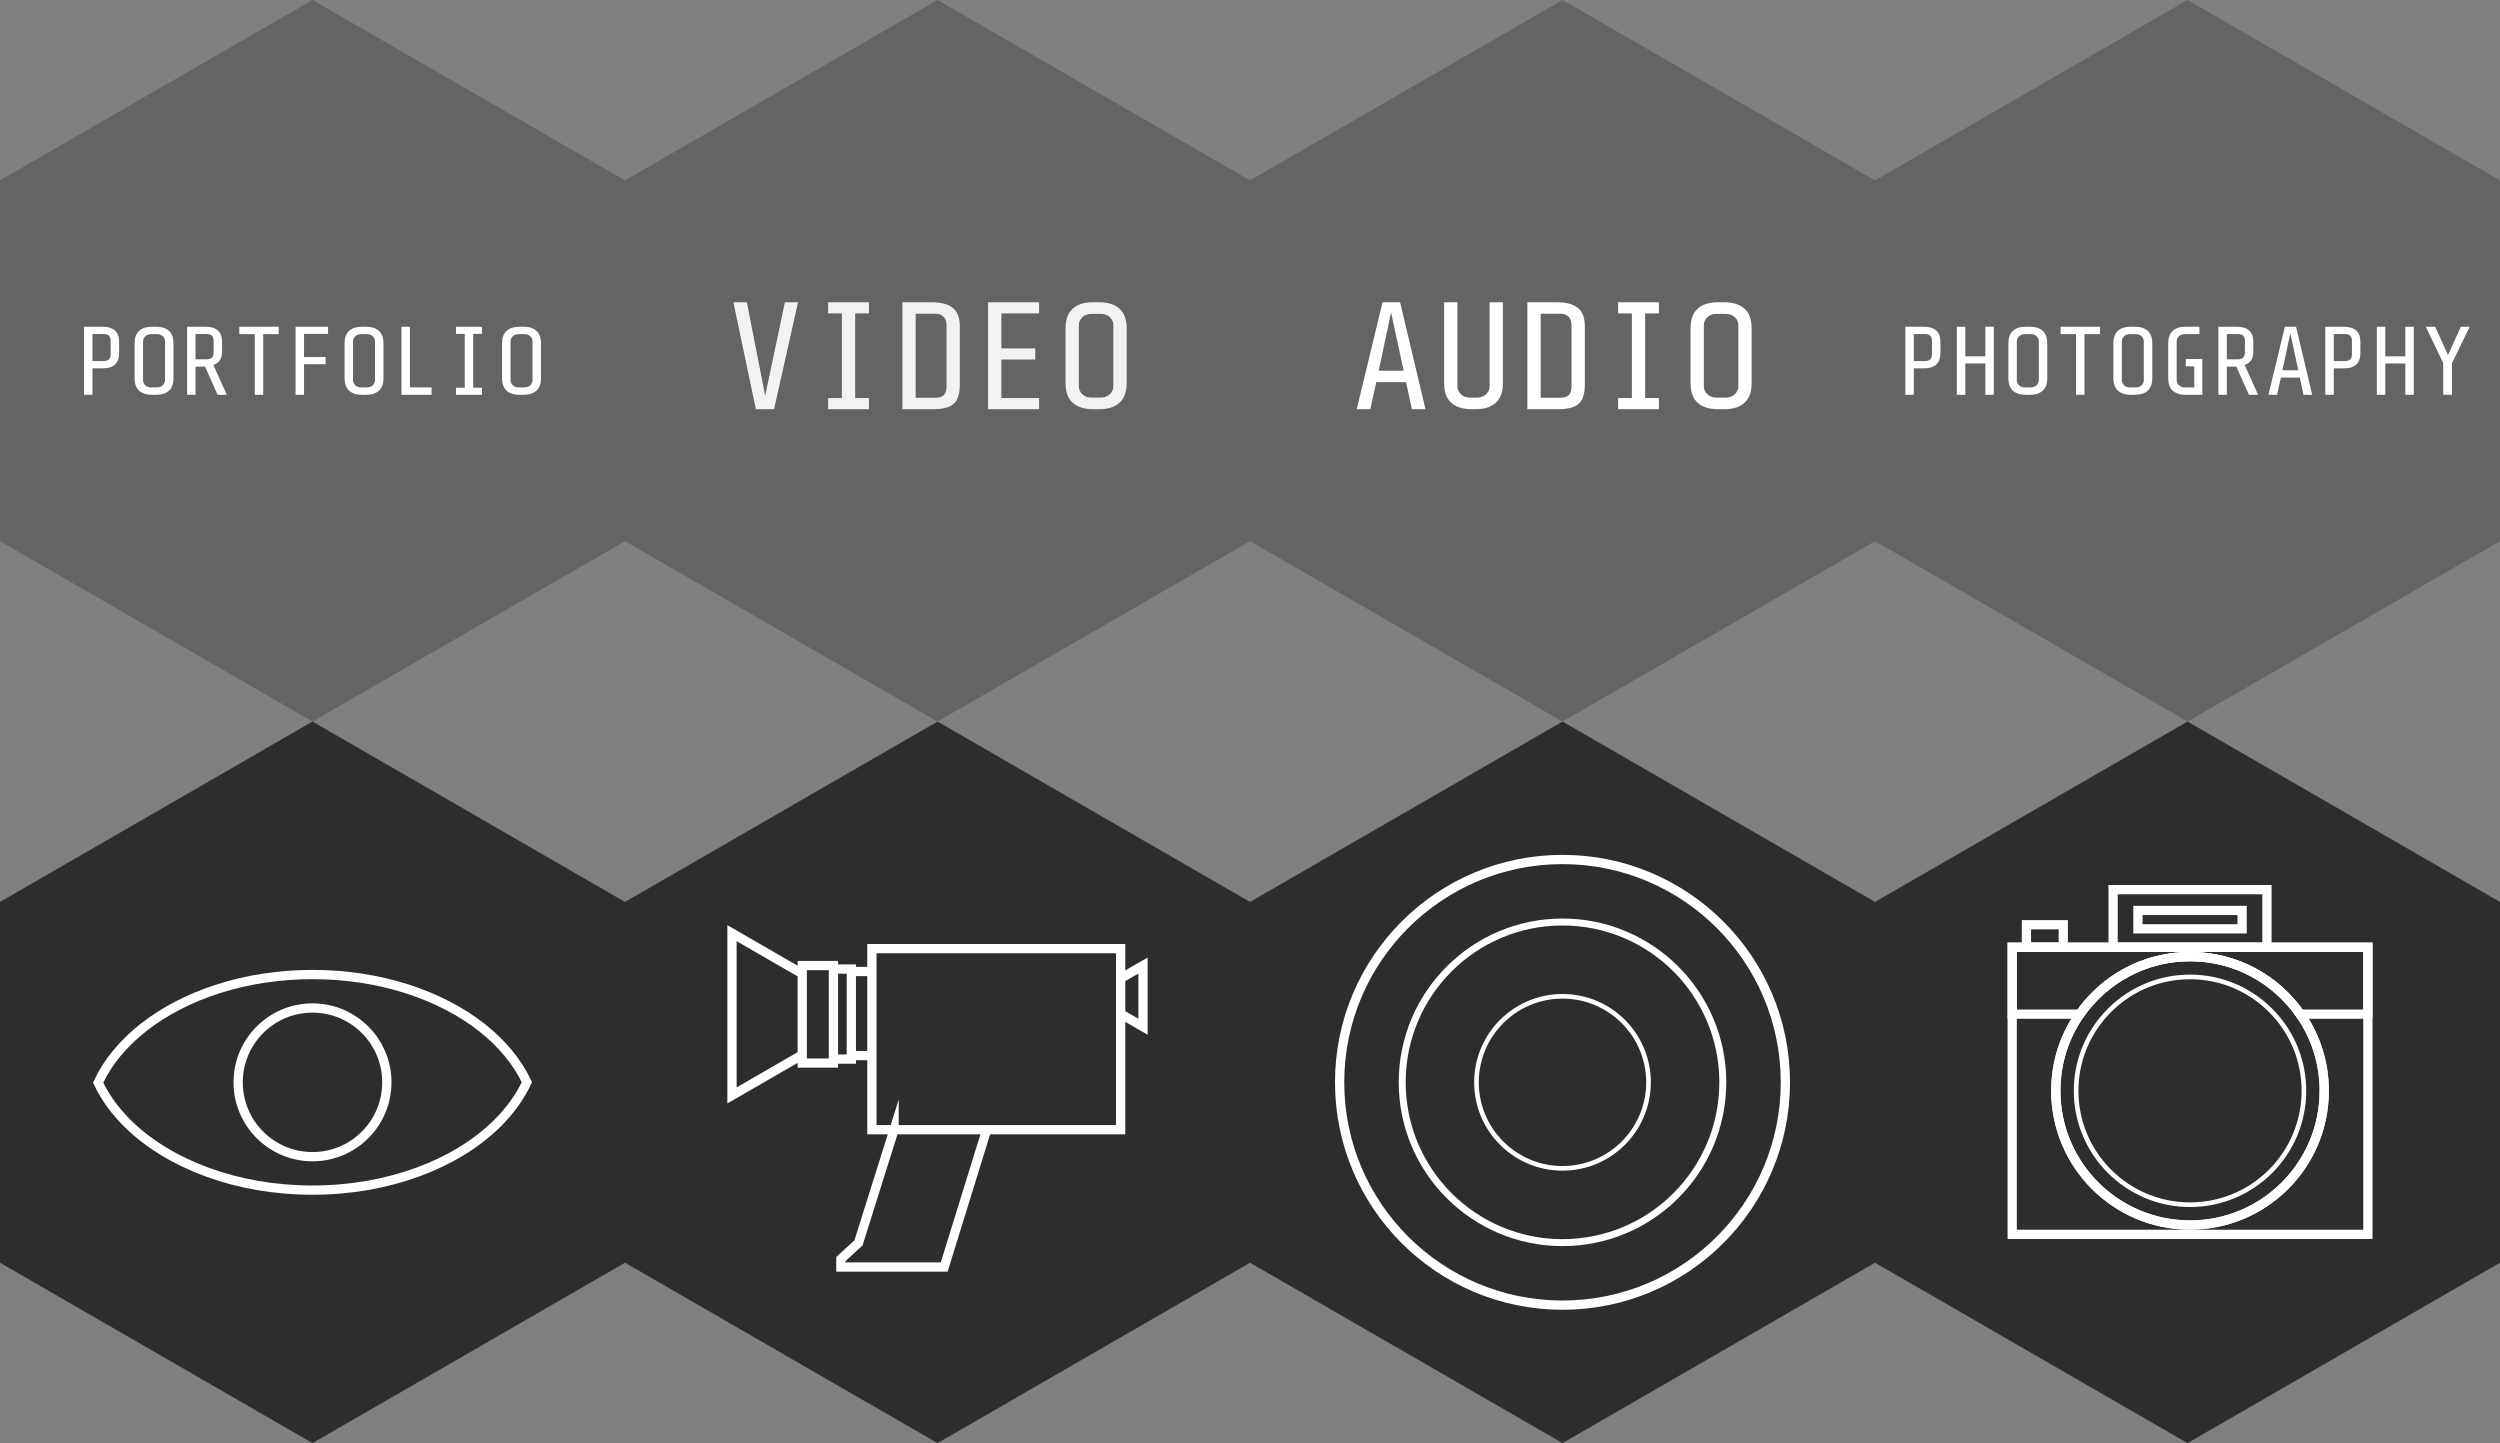 <?xml version="1.0" encoding="utf-8"?>
<!-- Generator: Adobe Illustrator 15.0.0, SVG Export Plug-In . SVG Version: 6.00 Build 0)  -->
<!DOCTYPE svg PUBLIC "-//W3C//DTD SVG 1.1//EN" "http://www.w3.org/Graphics/SVG/1.1/DTD/svg11.dtd">
<svg version="1.1" id="Layer_1" xmlns="http://www.w3.org/2000/svg" xmlns:xlink="http://www.w3.org/1999/xlink" x="0px" y="0px"
	 width="540px" height="311.709px" viewBox="-90 -51.951 540 311.709" enable-background="new -90 -51.951 540 311.709"
	 xml:space="preserve">
<rect x="-90" y="-51.951" width="540" height="311.709" fill="#808080" stroke="none"/>
<g id="Visual">
	<polygon fill="#2D2D2D" points="-90,142.866 -22.5,103.905 45,142.866 45,220.796 -22.5,259.758 -90,220.796 	"/>
	<g>
		<path fill="#2D2D2D" stroke="#FFFFFF" stroke-width="2" stroke-miterlimit="10" d="M23.804,181.807
			c-1.524,3.271-3.764,6.324-6.575,9.078c-8.821,8.612-23.338,14.23-39.75,14.23c-16.361,0-30.833-5.588-39.666-14.15
			c-2.828-2.742-5.075-5.797-6.616-9.069c2.072-4.468,5.468-8.53,9.854-11.965c8.912-6.983,21.945-11.384,36.469-11.384
			c14.541,0,27.592,4.416,36.512,11.413C18.369,173.369,21.732,177.389,23.804,181.807z"/>
		<circle fill="#2D2D2D" stroke="#FFFFFF" stroke-width="2" stroke-miterlimit="10" cx="-22.5" cy="181.833" r="16.058"/>
	</g>
</g>
<g id="Audio_1_">
	<polygon fill="#2D2D2D" points="180,142.866 247.5,103.905 315,142.866 315,220.796 247.5,259.758 180,220.796 	"/>
	<circle fill="none" stroke="#FFFFFF" stroke-miterlimit="10" cx="247.5" cy="181.831" r="18.58"/>
	
		<ellipse fill="none" stroke="#FFFFFF" stroke-width="1.5" stroke-miterlimit="10" cx="247.5" cy="181.83" rx="34.625" ry="34.625"/>
	<ellipse fill="none" stroke="#FFFFFF" stroke-width="2" stroke-miterlimit="10" cx="247.5" cy="181.83" rx="48.141" ry="48.13"/>
</g>
<g id="Video_1_">
	<polygon fill="#2D2D2D" points="45,142.866 112.5,103.905 180,142.866 180,220.796 112.5,259.758 45,220.796 	"/>
	<path fill="#2D2D2D" stroke="#FFFFFF" stroke-width="2" stroke-miterlimit="10" d="M98.331,167.063v-14.109h53.729v39.114H98.331
		v-24.855 M68.113,149.616v35.042l15.173-8.763v-17.52L68.113,149.616z M103.121,192.068l-7.684,24.434l-3.807,3.507v1.72h22.316
		l9.176-29.66H103.121z M152.06,159.393v7.649l4.827,2.783v-13.219L152.06,159.393z M83.286,156.61v21.062h6.733V156.61H83.286z
		 M90.02,157.363v19.45h3.868v-19.45H90.02z M93.888,157.896v18.161h4.442v-18.161H93.888z"/>
</g>
<g id="Photography_1_">
	<polygon fill="#2D2D2D" points="315,142.866 382.5,103.905 450,142.866 450,220.796 382.5,259.758 315,220.796 	"/>
	<g id="camera_1_">
		
			<rect x="344.634" y="152.652" fill="none" stroke="#FFFFFF" stroke-width="2" stroke-miterlimit="10" width="76.831" height="62.016"/>
		<path fill="none" stroke="#FFFFFF" stroke-width="2" stroke-miterlimit="10" d="M412.034,183.659
			c0,16.014-12.973,28.995-28.985,28.995c-16.015,0-28.998-12.981-28.998-28.995c0-6.158,1.921-11.865,5.203-16.55
			c5.234-7.523,13.939-12.437,23.795-12.437c9.857,0,18.559,4.913,23.782,12.437C410.115,171.794,412.034,177.501,412.034,183.659z"
			/>
		
			<rect x="366.431" y="140.215" fill="none" stroke="#FFFFFF" stroke-width="2" stroke-miterlimit="10" width="33.229" height="12.445"/>
		
			<rect x="371.795" y="144.703" fill="none" stroke="#FFFFFF" stroke-width="2" stroke-miterlimit="10" width="22.5" height="3.976"/>
		<path fill="none" stroke="#FFFFFF" stroke-width="2" stroke-miterlimit="10" d="M406.834,167.11
			c-5.223-7.523-13.928-12.437-23.781-12.437c-9.855,0-18.562,4.913-23.795,12.437c-3.283,4.685-5.203,10.392-5.203,16.55
			c0,16.014,12.982,28.995,28.998,28.995c16.012,0,28.984-12.981,28.984-28.995C412.034,177.501,410.115,171.794,406.834,167.11z"/>
		<path fill="none" stroke="#FFFFFF" stroke-miterlimit="10" d="M383.049,208.266c-13.586,0-24.607-11.021-24.607-24.604
			c0-6.366,2.428-12.185,6.42-16.553c4.49-4.939,10.977-8.045,18.188-8.045c7.212,0,13.687,3.105,18.187,8.045
			c3.984,4.368,6.41,10.187,6.41,16.553C407.646,197.244,396.637,208.266,383.049,208.266z"/>
		
			<rect x="347.71" y="147.791" fill="none" stroke="#FFFFFF" stroke-width="2" stroke-miterlimit="10" width="7.957" height="4.866"/>
		<path fill="none" stroke="#FFFFFF" stroke-width="2" stroke-miterlimit="10" d="M421.465,152.652v14.458h-14.631
			c-5.223-7.521-13.928-12.437-23.781-12.437c-9.855,0-18.562,4.916-23.795,12.437h-14.621v-14.458H421.465z"/>
	</g>
</g>
<g id="design">
	<polygon fill="#636464" points="-90,-12.987 -22.5,-51.951 45,-12.987 45,64.94 -22.5,103.902 -90,64.94 	"/>
	<g id="design_1_" display="none" enable-background="new    ">
		<path display="inline" fill="#FFFFFF" d="M58.748,67.563c0,0.946-0.218,1.616-0.652,2.014c-0.436,0.396-1.152,0.594-2.153,0.594
			h-3.398V58.619h3.2c0.99,0,1.738,0.202,2.244,0.604s0.76,1.059,0.76,1.972V67.563z M57.312,67.728v-6.683
			c0-0.363-0.11-0.651-0.33-0.866c-0.221-0.215-0.512-0.321-0.875-0.321h-2.128v9.074h2.111c0.419,0,0.726-0.096,0.924-0.288
			S57.312,68.147,57.312,67.728z"/>
		<path display="inline" fill="#FFFFFF" d="M67.311,70.17h-5.512V58.619h5.512v1.205h-4.076v3.778h3.664v1.204h-3.664v4.157h4.076
			V70.17z"/>
		<path display="inline" fill="#FFFFFF" d="M76.253,67.365c0,0.936-0.255,1.638-0.767,2.105c-0.512,0.467-1.246,0.7-2.203,0.7H70.94
			v-1.254h2.509c0.405,0,0.735-0.12,0.989-0.363c0.253-0.24,0.379-0.533,0.379-0.874v-1.716c0-0.329-0.085-0.597-0.255-0.799
			c-0.17-0.204-0.427-0.306-0.768-0.306h-0.496c-0.814,0-1.457-0.239-1.93-0.718c-0.474-0.479-0.709-1.174-0.709-2.088v-0.627
			c0-0.935,0.256-1.636,0.768-2.104c0.511-0.467,1.244-0.702,2.202-0.702h2.358v1.255h-2.523c-0.406,0-0.736,0.121-0.99,0.362
			c-0.254,0.242-0.379,0.534-0.379,0.874v1.254c0,0.342,0.109,0.625,0.329,0.85c0.22,0.227,0.506,0.339,0.858,0.339h0.495
			c0.781,0,1.389,0.226,1.823,0.677c0.434,0.451,0.651,1.133,0.651,2.046V67.365z"/>
		<path display="inline" fill="#FFFFFF" d="M84.569,70.17h-4.405v-1.205h1.484v-9.141h-1.484v-1.205h4.405v1.205h-1.485v9.141h1.485
			V70.17z"/>
		<path display="inline" fill="#FFFFFF" d="M94.172,70.17h-2.821c-0.956,0-1.691-0.234-2.203-0.701
			c-0.511-0.468-0.767-1.17-0.767-2.105v-5.939c0-0.935,0.256-1.637,0.767-2.104c0.512-0.467,1.247-0.702,2.203-0.702h2.326v1.255
			h-2.491c-0.407,0-0.737,0.12-0.989,0.362c-0.253,0.242-0.38,0.534-0.38,0.874v6.567c0,0.341,0.126,0.633,0.38,0.874
			c0.252,0.242,0.582,0.363,0.989,0.363h1.617v-3.58h-1.436v-1.236h2.805V70.17L94.172,70.17z"/>
		<path display="inline" fill="#FFFFFF" d="M103.33,70.17h-2.359L98.38,59.84v10.33h-1.337V58.619h2.344l2.606,10.33v-10.33h1.337
			V70.17L103.33,70.17z"/>
	</g>
	<g id="portfolio">
		<path fill="#FFFFFF" d="M-64.269,24.295c0,2.212-1.19,3.318-3.569,3.318h-2.185v5.712h-1.827v-14.7h3.969
			c2.408,0,3.612,1.092,3.612,3.275V24.295z M-66.096,24.506v-2.794c0-0.532-0.123-0.917-0.367-1.155
			c-0.245-0.238-0.634-0.356-1.166-0.356h-2.394v5.838h2.394c0.532,0,0.921-0.123,1.166-0.367
			C-66.219,25.426-66.096,25.037-66.096,24.506z"/>
		<path fill="#FFFFFF" d="M-52.529,29.756c0,1.189-0.326,2.082-0.977,2.677s-1.586,0.893-2.805,0.893h-0.839
			c-1.219,0-2.153-0.298-2.804-0.893c-0.651-0.595-0.977-1.487-0.977-2.677v-7.561c0-1.19,0.325-2.082,0.977-2.678
			c0.65-0.595,1.585-0.893,2.804-0.893h0.839c1.219,0,2.154,0.298,2.805,0.893c0.65,0.596,0.977,1.487,0.977,2.678V29.756z
			 M-54.356,30.155v-8.358c0-0.434-0.161-0.805-0.483-1.113c-0.322-0.308-0.742-0.462-1.26-0.462h-1.26
			c-0.518,0-0.938,0.154-1.261,0.462c-0.322,0.309-0.482,0.68-0.482,1.113v8.358c0,0.434,0.16,0.805,0.482,1.113
			c0.322,0.308,0.743,0.462,1.261,0.462h1.26c0.518,0,0.938-0.154,1.26-0.462C-54.518,30.959-54.356,30.588-54.356,30.155z"/>
		<path fill="#FFFFFF" d="M-47.763,27.236v6.09h-1.827v-14.7h3.948c2.408,0,3.612,1.092,3.612,3.275v2.017
			c0,1.582-0.63,2.569-1.891,2.961l2.919,6.447h-1.995l-2.709-6.09H-47.763z M-43.856,24.127v-2.415
			c0-0.532-0.122-0.917-0.368-1.155c-0.245-0.238-0.633-0.356-1.165-0.356h-2.373v5.46h2.373c0.532,0,0.92-0.123,1.165-0.367
			C-43.979,25.048-43.856,24.659-43.856,24.127z"/>
		<path fill="#FFFFFF" d="M-29.809,20.221h-3.338v13.104h-1.827V20.221h-3.339v-1.596h8.504V20.221z"/>
		<path fill="#FFFFFF" d="M-19.14,20.158h-5.187v5.019h4.661v1.533h-4.661v6.615h-1.828v-14.7h7.015V20.158z"/>
		<path fill="#FFFFFF" d="M-7.17,29.756c0,1.189-0.326,2.082-0.977,2.677c-0.651,0.595-1.586,0.893-2.803,0.893h-0.842
			c-1.217,0-2.151-0.298-2.803-0.893c-0.65-0.595-0.977-1.487-0.977-2.677v-7.561c0-1.19,0.326-2.082,0.977-2.678
			c0.651-0.595,1.586-0.893,2.803-0.893h0.842c1.217,0,2.151,0.298,2.803,0.893c0.65,0.596,0.977,1.487,0.977,2.678V29.756z
			 M-8.997,30.155v-8.358c0-0.434-0.161-0.805-0.483-1.113c-0.322-0.308-0.742-0.462-1.26-0.462H-12
			c-0.519,0-0.938,0.154-1.26,0.462c-0.322,0.309-0.483,0.68-0.483,1.113v8.358c0,0.434,0.161,0.805,0.483,1.113
			c0.321,0.308,0.741,0.462,1.26,0.462h1.26c0.518,0,0.938-0.154,1.26-0.462C-9.158,30.959-8.997,30.588-8.997,30.155z"/>
		<path fill="#FFFFFF" d="M3.225,33.325h-6.51v-14.7h1.826V31.73h4.684V33.325z"/>
		<path fill="#FFFFFF" d="M14.103,33.325H8.496v-1.533h1.89V20.158h-1.89v-1.533h5.606v1.533h-1.89v11.634h1.89V33.325z"/>
		<path fill="#FFFFFF" d="M26.85,29.756c0,1.189-0.326,2.082-0.977,2.677c-0.651,0.595-1.586,0.893-2.803,0.893h-0.842
			c-1.217,0-2.151-0.298-2.803-0.893c-0.65-0.595-0.977-1.487-0.977-2.677v-7.561c0-1.19,0.326-2.082,0.977-2.678
			c0.651-0.595,1.586-0.893,2.803-0.893h0.842c1.217,0,2.151,0.298,2.803,0.893c0.65,0.596,0.977,1.487,0.977,2.678V29.756z
			 M25.022,30.155v-8.358c0-0.434-0.161-0.805-0.483-1.113c-0.322-0.308-0.742-0.462-1.26-0.462h-1.26
			c-0.519,0-0.938,0.154-1.26,0.462c-0.322,0.309-0.483,0.68-0.483,1.113v8.358c0,0.434,0.161,0.805,0.483,1.113
			c0.321,0.308,0.741,0.462,1.26,0.462h1.26c0.518,0,0.938-0.154,1.26-0.462C24.861,30.959,25.022,30.588,25.022,30.155z"/>
	</g>
</g>
<g id="photo">
	<polygon fill="#636464" points="315,-12.988 382.503,-51.952 450,-12.988 450,64.94 382.503,103.903 315,64.94 	"/>
	<g id="photo_1_" display="none" enable-background="new    ">
		<path display="inline" fill="#FFFFFF" d="M265.726,63.076c0,1.738-0.937,2.606-2.806,2.606h-1.717v4.488h-1.436v-11.55h3.119
			c1.893,0,2.839,0.859,2.839,2.575V63.076L265.726,63.076z M264.29,63.241v-2.194c0-0.418-0.097-0.721-0.29-0.908
			c-0.191-0.187-0.498-0.28-0.916-0.28h-1.881v4.587h1.881c0.418,0,0.725-0.096,0.916-0.288
			C264.193,63.965,264.29,63.659,264.29,63.241z"/>
		<path display="inline" fill="#FFFFFF" d="M274.784,70.171h-1.436v-5.312h-3.399v5.312h-1.436v-11.55h1.436v5.016h3.399v-5.016
			h1.436V70.171z"/>
		<path display="inline" fill="#FFFFFF" d="M283.859,67.366c0,0.935-0.257,1.637-0.767,2.104c-0.513,0.468-1.248,0.701-2.204,0.701
			h-0.66c-0.957,0-1.691-0.233-2.203-0.701s-0.768-1.17-0.768-2.104v-5.94c0-0.935,0.257-1.636,0.768-2.104
			c0.512-0.467,1.246-0.702,2.203-0.702h0.66c0.956,0,1.691,0.234,2.204,0.702c0.511,0.468,0.767,1.169,0.767,2.104V67.366z
			 M282.422,67.68v-6.567c0-0.341-0.126-0.632-0.379-0.874c-0.254-0.242-0.584-0.362-0.989-0.362h-0.99
			c-0.407,0-0.737,0.12-0.99,0.362s-0.38,0.533-0.38,0.874v6.567c0,0.341,0.127,0.633,0.38,0.874
			c0.253,0.243,0.583,0.363,0.99,0.363h0.99c0.405,0,0.735-0.12,0.989-0.363C282.296,68.313,282.422,68.021,282.422,67.68z"/>
		<path display="inline" fill="#FFFFFF" d="M292.801,59.875h-2.623v10.296h-1.436V59.875h-2.623V58.62h6.682V59.875z"/>
		<path display="inline" fill="#FFFFFF" d="M301.678,67.366c0,0.935-0.256,1.637-0.767,2.104c-0.513,0.468-1.247,0.701-2.203,0.701
			h-0.661c-0.956,0-1.689-0.233-2.201-0.701c-0.513-0.468-0.768-1.17-0.768-2.104v-5.94c0-0.935,0.255-1.636,0.768-2.104
			c0.512-0.467,1.245-0.702,2.201-0.702h0.661c0.955,0,1.69,0.234,2.203,0.702c0.511,0.468,0.767,1.169,0.767,2.104V67.366z
			 M300.243,67.68v-6.567c0-0.341-0.128-0.632-0.381-0.874c-0.252-0.242-0.583-0.362-0.989-0.362h-0.99
			c-0.406,0-0.736,0.12-0.99,0.362c-0.253,0.242-0.379,0.533-0.379,0.874v6.567c0,0.341,0.126,0.633,0.379,0.874
			c0.254,0.243,0.584,0.363,0.99,0.363h0.99c0.406,0,0.737-0.12,0.989-0.363C300.115,68.313,300.243,68.021,300.243,67.68z"/>
	</g>
	<g id="photography">
		<path fill="#FFFFFF" d="M329.13,24.295c0,2.212-1.19,3.318-3.571,3.318h-2.183v5.712h-1.828v-14.7h3.97
			c2.408,0,3.612,1.092,3.612,3.275V24.295z M327.302,24.506v-2.794c0-0.532-0.123-0.917-0.366-1.155
			c-0.246-0.238-0.635-0.356-1.166-0.356h-2.394v5.838h2.394c0.531,0,0.92-0.123,1.166-0.367
			C327.179,25.426,327.302,25.037,327.302,24.506z"/>
		<path fill="#FFFFFF" d="M340.658,33.325h-1.826v-6.763h-4.326v6.763h-1.828v-14.7h1.828v6.385h4.326v-6.385h1.826V33.325z"/>
		<path fill="#FFFFFF" d="M352.207,29.756c0,1.189-0.325,2.082-0.976,2.677s-1.585,0.893-2.804,0.893h-0.841
			c-1.218,0-2.151-0.298-2.804-0.893c-0.65-0.595-0.976-1.487-0.976-2.677v-7.561c0-1.19,0.325-2.082,0.976-2.678
			c0.652-0.595,1.586-0.893,2.804-0.893h0.841c1.219,0,2.153,0.298,2.804,0.893c0.65,0.596,0.976,1.487,0.976,2.678V29.756z
			 M350.381,30.155v-8.358c0-0.434-0.162-0.805-0.482-1.113c-0.322-0.308-0.742-0.462-1.26-0.462h-1.262
			c-0.517,0-0.938,0.154-1.26,0.462c-0.322,0.309-0.481,0.68-0.481,1.113v8.358c0,0.434,0.159,0.805,0.481,1.113
			c0.321,0.308,0.743,0.462,1.26,0.462h1.262c0.518,0,0.938-0.154,1.26-0.462C350.219,30.959,350.381,30.588,350.381,30.155z"/>
		<path fill="#FFFFFF" d="M363.589,20.221h-3.339v13.104h-1.826V20.221h-3.34v-1.596h8.505V20.221z"/>
		<path fill="#FFFFFF" d="M374.889,29.756c0,1.189-0.326,2.082-0.977,2.677c-0.652,0.595-1.587,0.893-2.805,0.893h-0.839
			c-1.219,0-2.153-0.298-2.804-0.893c-0.652-0.595-0.977-1.487-0.977-2.677v-7.561c0-1.19,0.324-2.082,0.977-2.678
			c0.65-0.595,1.585-0.893,2.804-0.893h0.839c1.218,0,2.152,0.298,2.805,0.893c0.65,0.596,0.977,1.487,0.977,2.678V29.756z
			 M373.061,30.155v-8.358c0-0.434-0.161-0.805-0.483-1.113c-0.322-0.308-0.741-0.462-1.26-0.462h-1.26
			c-0.519,0-0.938,0.154-1.26,0.462c-0.322,0.309-0.483,0.68-0.483,1.113v8.358c0,0.434,0.161,0.805,0.483,1.113
			c0.322,0.308,0.741,0.462,1.26,0.462h1.26c0.519,0,0.938-0.154,1.26-0.462C372.899,30.959,373.061,30.588,373.061,30.155z"/>
		<path fill="#FFFFFF" d="M385.702,33.325h-3.592c-1.218,0-2.151-0.298-2.804-0.893c-0.65-0.595-0.976-1.487-0.976-2.677v-7.561
			c0-1.19,0.325-2.082,0.976-2.678c0.652-0.595,1.586-0.893,2.804-0.893h2.962v1.596H381.9c-0.517,0-0.938,0.154-1.26,0.462
			c-0.322,0.309-0.481,0.68-0.481,1.113v8.358c0,0.434,0.159,0.805,0.481,1.113c0.322,0.308,0.743,0.462,1.26,0.462h2.059v-4.558
			h-1.826v-1.575h3.569V33.325z"/>
		<path fill="#FFFFFF" d="M390.994,27.236v6.09h-1.826v-14.7h3.946c2.408,0,3.612,1.092,3.612,3.275v2.017
			c0,1.582-0.63,2.569-1.89,2.961l2.919,6.447h-1.994l-2.709-6.09H390.994z M394.9,24.127v-2.415c0-0.532-0.122-0.917-0.368-1.155
			c-0.245-0.238-0.633-0.356-1.166-0.356h-2.372v5.46h2.372c0.533,0,0.921-0.123,1.166-0.367
			C394.778,25.048,394.9,24.659,394.9,24.127z"/>
		<path fill="#FFFFFF" d="M409.433,33.325h-1.869l-0.798-3.717h-4.095l-0.82,3.717h-1.869l3.551-14.7h2.414L409.433,33.325z
			 M406.43,28.033l-1.723-8.021l-1.701,8.021H406.43z"/>
		<path fill="#FFFFFF" d="M419.848,24.295c0,2.212-1.189,3.318-3.57,3.318h-2.184v5.712h-1.828v-14.7h3.97
			c2.408,0,3.612,1.092,3.612,3.275V24.295z M418.021,24.506v-2.794c0-0.532-0.123-0.917-0.368-1.155
			c-0.246-0.238-0.633-0.356-1.166-0.356h-2.394v5.838h2.394c0.533,0,0.92-0.123,1.166-0.367
			C417.898,25.426,418.021,25.037,418.021,24.506z"/>
		<path fill="#FFFFFF" d="M431.376,33.325h-1.825v-6.763h-4.327v6.763h-1.827v-14.7h1.827v6.385h4.327v-6.385h1.825V33.325z"/>
		<path fill="#FFFFFF" d="M439.629,33.325h-1.89V26.5l-3.759-7.875h2.016l2.773,6.111l2.771-6.111h1.911l-3.823,7.875V33.325z"/>
	</g>
</g>
<g id="audio">
	<polygon fill="#636464" points="180,-12.987 247.5,-51.951 315,-12.987 315,64.94 247.5,103.902 180,64.94 	"/>
	<g enable-background="new    ">
		<path fill="#FFFFFF" d="M217.901,36.437h-2.936l-1.254-5.841h-6.437l-1.285,5.841h-2.937l5.577-23.101h3.793L217.901,36.437z
			 M213.184,28.121l-2.706-12.607l-2.673,12.607H213.184z"/>
		<path fill="#FFFFFF" d="M234.633,30.826c0,1.871-0.512,3.273-1.535,4.21c-1.022,0.935-2.488,1.401-4.404,1.401h-0.825
			c-1.915,0-3.384-0.467-4.406-1.401c-1.024-0.937-1.535-2.339-1.535-4.21v-17.49h2.871v18.117c0,0.683,0.253,1.266,0.759,1.749
			c0.507,0.485,1.166,0.727,1.98,0.727h1.485c0.814,0,1.472-0.241,1.979-0.727c0.505-0.483,0.758-1.066,0.758-1.749V13.336h2.871
			v17.49H234.633z"/>
		<path fill="#FFFFFF" d="M252.32,31.223c0,1.892-0.435,3.232-1.302,4.025c-0.87,0.795-2.306,1.188-4.307,1.188h-6.8V13.336h6.402
			c1.98,0,3.477,0.404,4.488,1.207c1.013,0.803,1.52,2.117,1.52,3.943v12.736H252.32z M249.449,31.553V18.188
			c0-0.727-0.221-1.304-0.66-1.732c-0.439-0.43-1.022-0.644-1.749-0.644h-4.257v18.149h4.225c0.835,0,1.453-0.191,1.849-0.577
			C249.252,33,249.449,32.389,249.449,31.553z"/>
		<path fill="#FFFFFF" d="M268.326,36.437h-8.812v-2.409h2.971V15.746h-2.971v-2.41h8.812v2.41h-2.97v18.281h2.97V36.437z"/>
		<path fill="#FFFFFF" d="M288.354,30.826c0,1.871-0.51,3.273-1.532,4.21c-1.023,0.935-2.493,1.401-4.406,1.401h-1.321
			c-1.913,0-3.381-0.467-4.405-1.401c-1.023-0.937-1.533-2.339-1.533-4.21v-11.88c0-1.869,0.51-3.272,1.533-4.207
			c1.024-0.935,2.49-1.405,4.405-1.405h1.321c1.912,0,3.383,0.469,4.406,1.405c1.022,0.935,1.532,2.338,1.532,4.207V30.826z
			 M285.484,31.453V18.32c0-0.681-0.253-1.265-0.76-1.749c-0.504-0.483-1.164-0.724-1.978-0.724h-1.98
			c-0.814,0-1.474,0.24-1.98,0.724c-0.507,0.484-0.759,1.068-0.759,1.749v13.134c0,0.683,0.252,1.266,0.759,1.749
			c0.507,0.485,1.166,0.727,1.98,0.727h1.98c0.813,0,1.474-0.241,1.978-0.727C285.231,32.719,285.484,32.136,285.484,31.453z"/>
	</g>
</g>
<g id="video">
	<g id="blank_2_">
		<polygon fill="#636464" points="45,-12.987 112.5,-51.951 180,-12.987 180,64.94 112.5,103.902 45,64.94 		"/>
	</g>
	<g enable-background="new    ">
		<path fill="#F1F2F2" d="M82.375,13.338l-5.181,23.1h-3.927l-4.852-23.1h2.904l3.96,20.198l4.257-20.198H82.375z"/>
		<path fill="#F1F2F2" d="M97.688,36.438h-8.811v-2.409h2.97V15.747h-2.97v-2.409h8.811v2.409h-2.97v18.281h2.97V36.438z"/>
		<path fill="#F1F2F2" d="M117.32,31.225c0,1.891-0.435,3.231-1.303,4.025c-0.87,0.793-2.306,1.188-4.307,1.188h-6.798v-23.1h6.401
			c1.98,0,3.476,0.404,4.488,1.207c1.012,0.803,1.518,2.116,1.518,3.943V31.225z M114.449,31.555V18.19
			c0-0.727-0.22-1.305-0.659-1.733c-0.441-0.429-1.022-0.644-1.749-0.644h-4.257v18.15h4.224c0.836,0,1.452-0.192,1.848-0.578
			C114.252,33.002,114.449,32.391,114.449,31.555z"/>
		<path fill="#F1F2F2" d="M134.447,36.438h-11.021v-23.1h11.021v2.409h-8.15v7.558h7.326v2.406h-7.326v8.316h8.15V36.438z"/>
		<path fill="#F1F2F2" d="M153.356,30.828c0,1.87-0.511,3.273-1.534,4.209c-1.022,0.936-2.491,1.402-4.405,1.402h-1.32
			c-1.913,0-3.382-0.467-4.405-1.402s-1.534-2.339-1.534-4.209V18.948c0-1.869,0.511-3.271,1.534-4.207
			c1.023-0.934,2.492-1.404,4.405-1.404h1.32c1.914,0,3.383,0.469,4.405,1.404c1.023,0.937,1.534,2.338,1.534,4.207V30.828z
			 M150.486,31.455V18.321c0-0.681-0.252-1.264-0.76-1.748c-0.505-0.484-1.165-0.725-1.979-0.725h-1.979
			c-0.814,0-1.474,0.24-1.98,0.725c-0.506,0.484-0.759,1.067-0.759,1.748v13.135c0,0.682,0.252,1.267,0.759,1.748
			c0.505,0.485,1.165,0.727,1.98,0.727h1.979c0.813,0,1.473-0.241,1.979-0.727C150.232,32.722,150.486,32.137,150.486,31.455z"/>
	</g>
</g>
</svg>
